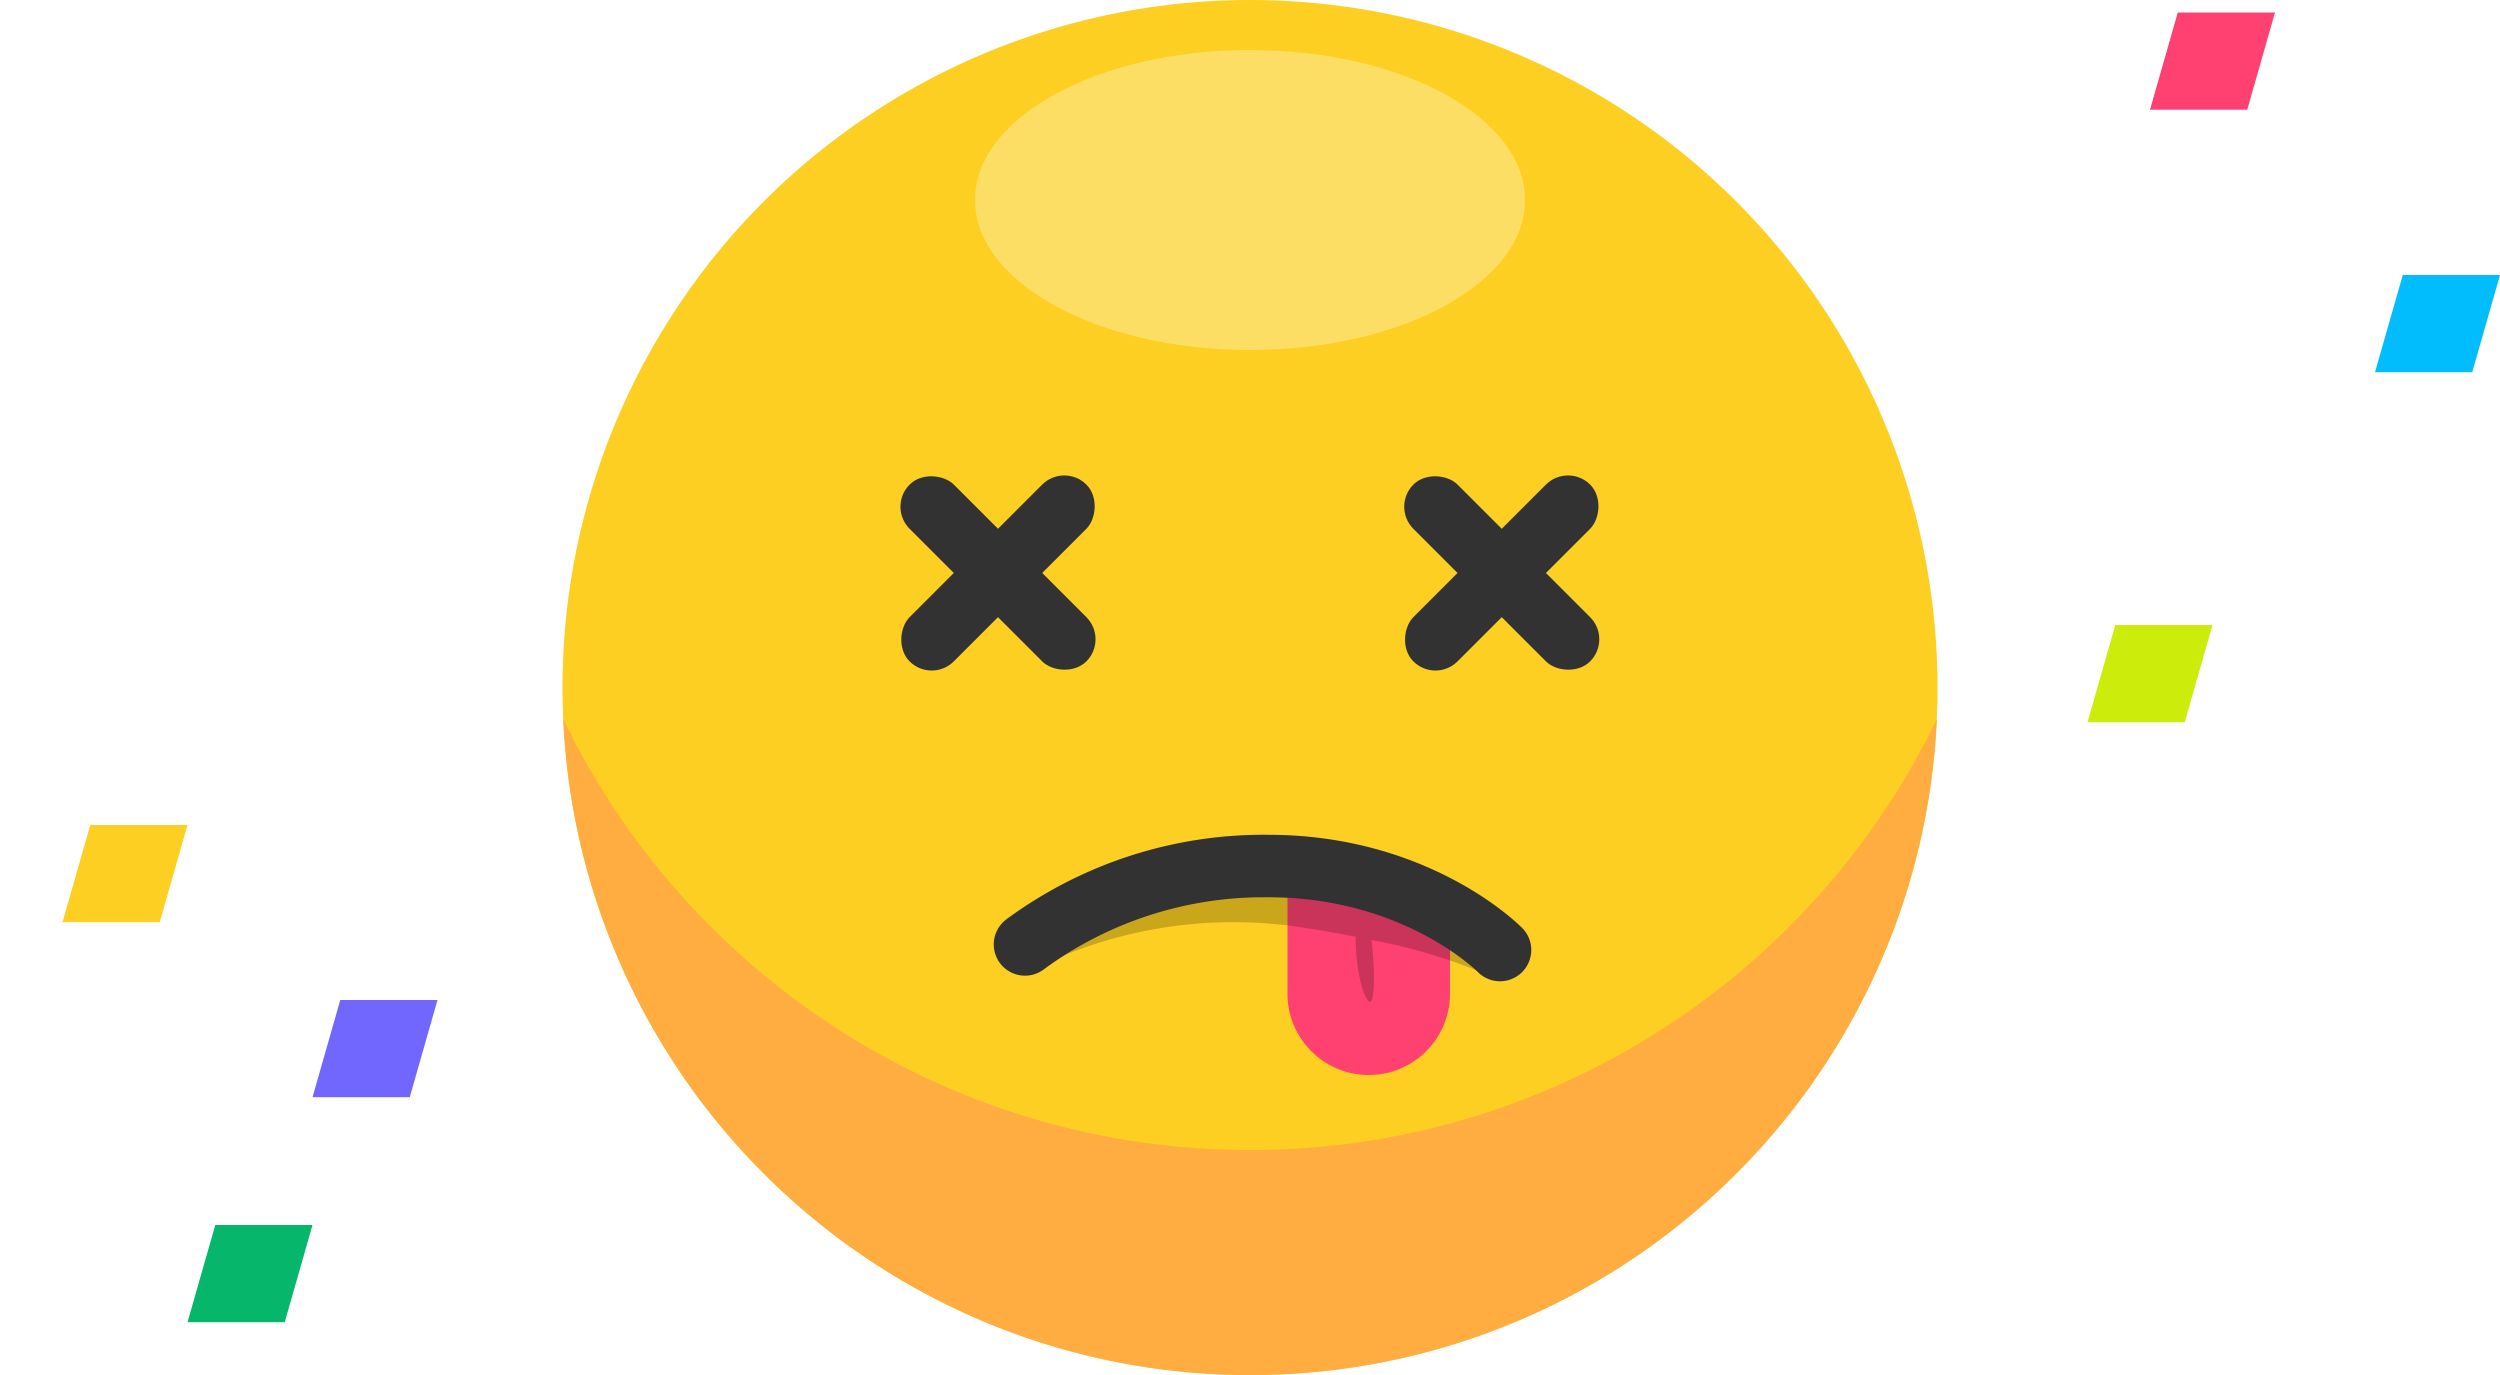 <svg xmlns="http://www.w3.org/2000/svg" id="prefix__img_error" width="200" height="110" viewBox="0 0 200 110">
    <defs>
        <style>
            .prefix__cls-1{fill:#fccf22}.prefix__cls-3{fill:#fe4170}.prefix__cls-9{fill:#323232}
        </style>
    </defs>
    <path id="prefix__패스_8033" d="M-1.778 0H6L3.778 7.778H-4z" class="prefix__cls-1" data-name="패스 8033" transform="translate(9 66)"/>
    <path id="prefix__패스_8034" d="M-1.778 0H6L3.778 7.778H-4z" data-name="패스 8034" transform="translate(194 22)" style="fill:#01bdfd"/>
    <path id="prefix__패스_8035" d="M-1.778 0H6L3.778 7.778H-4z" class="prefix__cls-3" data-name="패스 8035" transform="translate(176 1)"/>
    <path id="prefix__패스_8036" d="M-1.778 0H6L3.778 7.778H-4z" data-name="패스 8036" transform="translate(19 98)" style="fill:#05b66b"/>
    <path id="prefix__패스_8037" d="M-1.778 0H6L3.778 7.778H-4z" data-name="패스 8037" transform="translate(29 80)" style="fill:#7167ff"/>
    <path id="prefix__패스_8038" d="M-1.778 0H6L3.778 7.778H-4z" data-name="패스 8038" transform="translate(171 50)" style="fill:#cced0c"/>
    <circle id="prefix__타원_158" cx="55" cy="55" r="55" class="prefix__cls-1" data-name="타원 158" transform="translate(45)"/>
    <path id="prefix__빼기_2" d="M3125-3752a54.7 54.7 0 0 1-20.855-4.092 54.825 54.825 0 0 1-17.192-11.192 54.9 54.9 0 0 1-11.9-16.667 54.552 54.552 0 0 1-4.991-20.517 61.162 61.162 0 0 0 22.1 24.882A60.8 60.8 0 0 0 3125-3770a60.8 60.8 0 0 0 32.838-9.584 61.16 61.16 0 0 0 22.105-24.882 54.55 54.55 0 0 1-4.991 20.517 54.9 54.9 0 0 1-11.9 16.667 54.822 54.822 0 0 1-17.192 11.192A54.694 54.694 0 0 1 3125-3752z" data-name="빼기 2" transform="translate(-3025 3862)" style="fill:#ffad41"/>
    <ellipse id="prefix__타원_161" cx="22" cy="12" data-name="타원 161" rx="22" ry="12" transform="translate(78 4)" style="fill:#fdde65"/>
    <g id="prefix__그룹_10236" data-name="그룹 10236" transform="translate(-787 -88)">
        <rect id="prefix__사각형_8527" width="5" height="20" class="prefix__cls-9" data-name="사각형 8527" rx="2.5" transform="rotate(45 285.183 1115.269)"/>
        <rect id="prefix__사각형_8528" width="5" height="20" class="prefix__cls-9" data-name="사각형 8528" rx="2.5" transform="rotate(135 409.022 250.93)"/>
    </g>
    <g id="prefix__그룹_10237" data-name="그룹 10237" transform="translate(-746.7 -88)">
        <rect id="prefix__사각형_8527-2" width="5" height="20" class="prefix__cls-9" data-name="사각형 8527" rx="2.5" transform="rotate(45 285.183 1115.269)"/>
        <rect id="prefix__사각형_8528-2" width="5" height="20" class="prefix__cls-9" data-name="사각형 8528" rx="2.5" transform="rotate(135 409.022 250.93)"/>
    </g>
    <g id="prefix__그룹_10238" data-name="그룹 10238" transform="translate(-620 -191)">
        <path id="prefix__패스_8054" d="M0 0l13 3v7.5a6.5 6.5 0 0 1-13 0z" class="prefix__cls-3" data-name="패스 8054" transform="translate(723 260)"/>
        <path id="prefix__합치기_2" d="M3096.729-3867.954c-.6-.637-1.06-3.279-1.008-5.135-1.586-.314-3.35-.616-5.3-.887a35.933 35.933 0 0 0-20.423 3.444s.419-4.531 12.894-8.68 23.97 9.427 23.97 9.427a44.285 44.285 0 0 0-9.893-3.047c.061.449.109.934.144 1.42.128 1.764.073 3.529-.261 3.529a.183.183 0 0 1-.123-.071z" data-name="합치기 2" transform="translate(-2367.259 4139.031)" style="opacity:.2"/>
        <path id="prefix__패스_8057" d="M-2204.212 4044.07a32.187 32.187 0 0 1 19.448-6.271c11.984 0 18.552 6.718 18.552 6.718" data-name="패스 8057" transform="translate(2906.212 -3777.517)" style="stroke:#323232;stroke-linecap:round;stroke-linejoin:round;stroke-width:5px;fill:none"/>
    </g>
    <path id="prefix__사각형_8529" d="M0 0H200V110H0z" data-name="사각형 8529" style="fill:none"/>
</svg>
